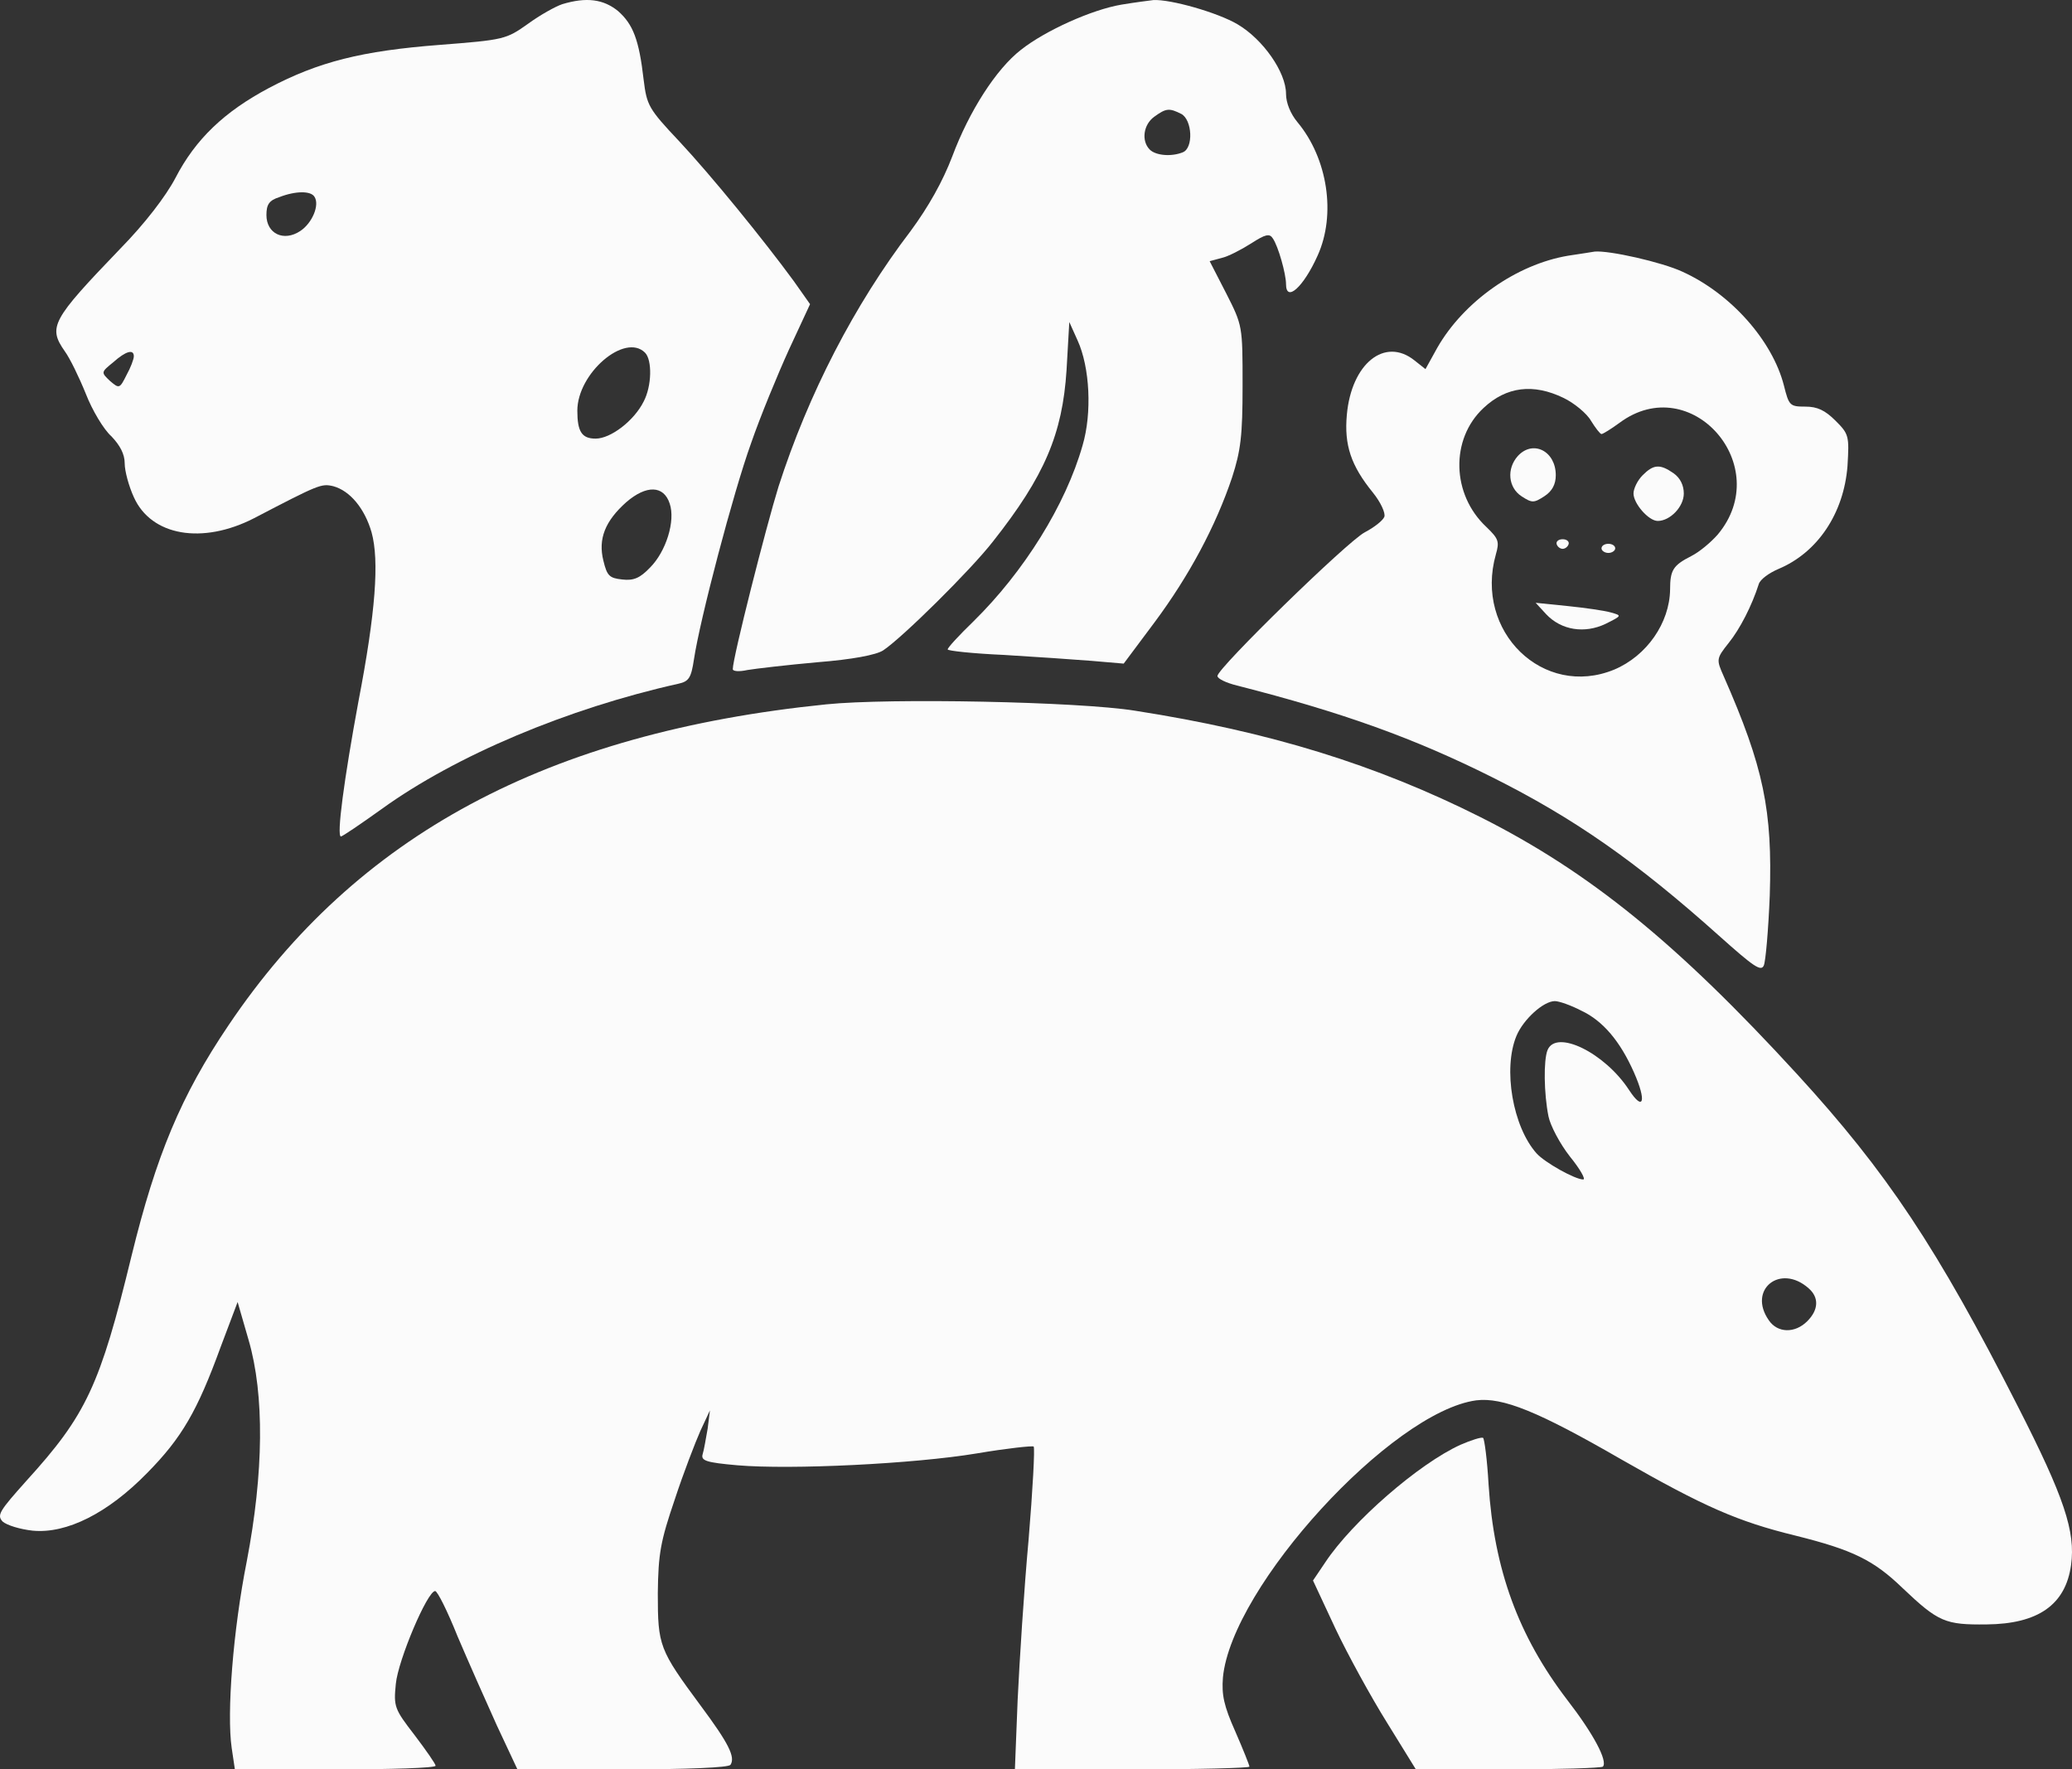 <?xml version="1.0" encoding="UTF-8" standalone="no"?>
<svg
   version="1.0"
   width="453.174pt"
   height="386.914pt"
   viewBox="0 0 453.174 386.914"
   preserveAspectRatio="xMidYMid"
   id="svg10"
   xmlns="http://www.w3.org/2000/svg"
   xmlns:svg="http://www.w3.org/2000/svg">
  <rect x="0" y="0" width="453.174" height="386.914" fill="#333333" stroke="none"/>
  <defs
     id="defs10" />
  <g
     transform="matrix(0.1,0,0,-0.1,-0.729,386.914)"
     fill="#000000"
     stroke="none"
     id="g10"
     style="fill:#fbfbfb;fill-opacity:1">
    <path
       d="m 1237,3860 c -15,-5 -49,-24 -75,-43 -48,-34 -52,-35 -193,-46 -170,-13 -265,-37 -373,-94 -98,-52 -161,-112 -205,-197 -21,-40 -67,-100 -121,-155 -150,-156 -158,-171 -121,-224 11,-15 31,-56 46,-93 14,-36 39,-78 56,-93 19,-20 29,-39 29,-59 0,-17 9,-50 20,-74 38,-85 150,-104 263,-46 142,74 147,76 173,70 37,-10 69,-49 84,-101 17,-62 9,-174 -29,-371 -31,-168 -48,-294 -38,-294 3,0 43,27 89,60 162,117 407,220 649,274 23,5 28,13 34,53 13,87 86,365 125,473 20,58 58,150 83,205 l 46,99 -36,51 c -66,90 -179,229 -250,305 -68,72 -71,79 -78,135 -10,87 -23,121 -56,150 -32,26 -69,31 -122,15 z M 695,3439 c 12,-18 -5,-58 -31,-75 -36,-24 -74,-6 -74,35 0,23 6,32 28,39 36,14 69,14 77,1 z m 723,-341 c 16,-16 15,-73 -3,-107 -21,-42 -72,-81 -105,-81 -30,0 -40,15 -40,61 0,82 104,171 148,127 z m -1118,-8 c 0,-6 -7,-25 -16,-41 -15,-30 -16,-30 -36,-13 -20,19 -20,19 7,41 28,25 45,29 45,13 z m 1172,-322 c 13,-38 -8,-105 -43,-140 -22,-23 -36,-29 -61,-26 -28,3 -33,8 -41,41 -12,48 4,87 50,128 44,38 82,37 95,-3 z"
       id="path1"
       style="fill:#fbfbfb;fill-opacity:1" />
    <path
       d="m 2460,3859 c -65,-11 -167,-57 -220,-99 -54,-42 -113,-134 -150,-233 -21,-55 -52,-110 -91,-163 -123,-161 -224,-357 -289,-559 -27,-87 -100,-374 -100,-399 0,-5 14,-6 32,-2 18,3 86,11 153,17 76,6 129,16 144,26 41,27 191,175 240,238 113,143 152,235 161,375 l 6,105 18,-40 c 27,-59 32,-159 11,-230 -37,-130 -128,-276 -239,-385 -31,-30 -56,-57 -56,-61 0,-3 55,-9 123,-12 67,-4 154,-10 192,-13 l 70,-6 68,91 c 75,101 133,209 169,316 19,59 23,91 23,201 0,131 0,131 -36,202 l -36,70 26,7 c 14,3 43,18 65,32 31,20 40,22 47,11 12,-17 29,-78 29,-100 0,-41 38,-7 69,62 41,90 22,213 -44,292 -15,18 -25,42 -25,62 0,47 -50,119 -106,152 -44,26 -147,55 -184,53 -8,-1 -40,-5 -70,-10 z m 131,-239 c 24,-13 27,-75 3,-84 -25,-10 -59,-7 -72,6 -19,19 -14,55 10,72 26,19 33,19 59,6 z"
       id="path2"
       style="fill:#fbfbfb;fill-opacity:1" />
    <path
       d="m 3437,3310 c -113,-19 -228,-100 -286,-201 l -26,-47 -24,19 c -65,52 -138,-7 -148,-119 -6,-66 9,-111 57,-170 17,-21 28,-45 25,-53 -3,-8 -22,-23 -43,-34 -38,-20 -322,-297 -322,-314 0,-6 19,-15 43,-21 232,-59 389,-116 557,-200 180,-90 316,-185 497,-347 76,-68 92,-79 98,-65 4,9 10,78 13,153 6,186 -13,280 -101,480 -16,36 -16,38 11,72 25,31 51,82 66,129 3,10 22,24 43,33 86,36 143,122 151,225 4,66 3,70 -26,99 -23,23 -40,31 -66,31 -34,0 -36,2 -47,46 -25,98 -116,201 -222,249 -45,21 -161,47 -192,44 -5,-1 -32,-5 -58,-9 z m -10,-311 c 23,-11 51,-34 60,-50 10,-16 20,-29 23,-29 3,0 21,11 40,25 156,115 340,-95 214,-245 -15,-17 -40,-38 -58,-47 -39,-20 -46,-30 -46,-73 -1,-73 -51,-145 -122,-175 -155,-64 -307,83 -259,252 8,28 6,34 -21,60 -76,71 -79,192 -6,260 50,47 109,54 175,22 z"
       id="path3"
       style="fill:#fbfbfb;fill-opacity:1" />
    <path
       d="m 3327,2872 c -25,-28 -21,-69 8,-88 23,-15 27,-15 50,0 17,11 25,26 25,46 0,53 -50,78 -83,42 z"
       id="path4"
       style="fill:#fbfbfb;fill-opacity:1" />
    <path
       d="m 3600,2830 c -11,-11 -20,-29 -20,-40 0,-22 33,-60 53,-60 27,0 57,31 57,60 0,18 -8,34 -22,44 -30,21 -44,20 -68,-4 z"
       id="path5"
       style="fill:#fbfbfb;fill-opacity:1" />
    <path
       d="m 3412,2679 c 2,-6 8,-10 13,-10 5,0 11,4 13,10 2,6 -4,11 -13,11 -9,0 -15,-5 -13,-11 z"
       id="path6"
       style="fill:#fbfbfb;fill-opacity:1" />
    <path
       d="m 3510,2670 c 0,-5 7,-10 15,-10 8,0 15,5 15,10 0,6 -7,10 -15,10 -8,0 -15,-4 -15,-10 z"
       id="path7"
       style="fill:#fbfbfb;fill-opacity:1" />
    <path
       d="m 3389,2526 c 33,-35 84,-43 130,-21 36,18 36,18 11,25 -14,4 -56,10 -95,14 l -69,7 z"
       id="path8"
       style="fill:#fbfbfb;fill-opacity:1" />
    <path
       d="M 1815,2329 C 1204,2267 787,2043 507,1627 403,1473 349,1343 295,1123 226,839 196,775 65,631 6,565 0,556 13,542 c 9,-8 38,-17 66,-20 74,-7 164,38 250,126 76,77 110,136 161,276 l 37,98 24,-83 C 586,819 584,648 547,455 517,304 503,123 514,47 l 7,-47 h 220 c 120,0 219,3 219,8 0,4 -21,34 -46,67 -44,57 -46,62 -41,112 5,52 69,203 86,203 5,0 27,-44 49,-99 23,-54 62,-142 86,-195 l 45,-96 h 230 c 144,0 232,4 236,10 11,17 -4,47 -65,129 -91,123 -94,131 -94,246 1,87 6,114 37,205 19,58 45,125 56,150 l 21,45 -5,-40 c -4,-22 -8,-47 -11,-56 -4,-14 8,-18 76,-24 117,-10 386,3 524,26 65,11 121,17 124,15 3,-3 -2,-95 -11,-203 -10,-109 -20,-267 -24,-351 L 2227,0 h 256 c 142,0 257,3 257,6 0,3 -14,38 -31,77 -25,56 -30,80 -27,118 19,199 369,581 554,606 58,7 135,-24 317,-129 182,-104 255,-136 382,-167 124,-31 170,-53 234,-115 78,-74 93,-80 183,-79 113,1 173,43 185,130 10,73 -15,148 -116,346 -177,348 -287,513 -483,727 -263,287 -454,442 -692,562 -229,115 -461,187 -756,233 -124,20 -538,28 -675,14 z m 1651,-670 c 47,-22 85,-67 115,-135 28,-63 21,-87 -11,-38 -53,81 -159,133 -178,87 -9,-22 -8,-95 2,-145 4,-20 25,-60 47,-88 22,-27 35,-50 29,-50 -18,0 -84,37 -102,57 -52,58 -74,185 -44,257 15,36 59,76 84,76 9,0 35,-9 58,-21 z m 497,-607 c 23,-20 22,-47 -3,-72 -27,-27 -65,-26 -84,2 -47,67 25,125 87,70 z"
       id="path9"
       style="fill:#fbfbfb;fill-opacity:1" />
    <path
       d="M 3202,710 C 3111,669 2965,542 2906,453 l -27,-40 49,-105 c 27,-57 78,-150 113,-206 L 3104,0 h 202 c 110,0 203,3 207,6 11,12 -20,71 -78,146 -107,140 -160,285 -172,471 -3,54 -9,99 -12,102 -4,2 -26,-5 -49,-15 z"
       id="path10"
       style="fill:#fbfbfb;fill-opacity:1" />
  </g>
</svg>
